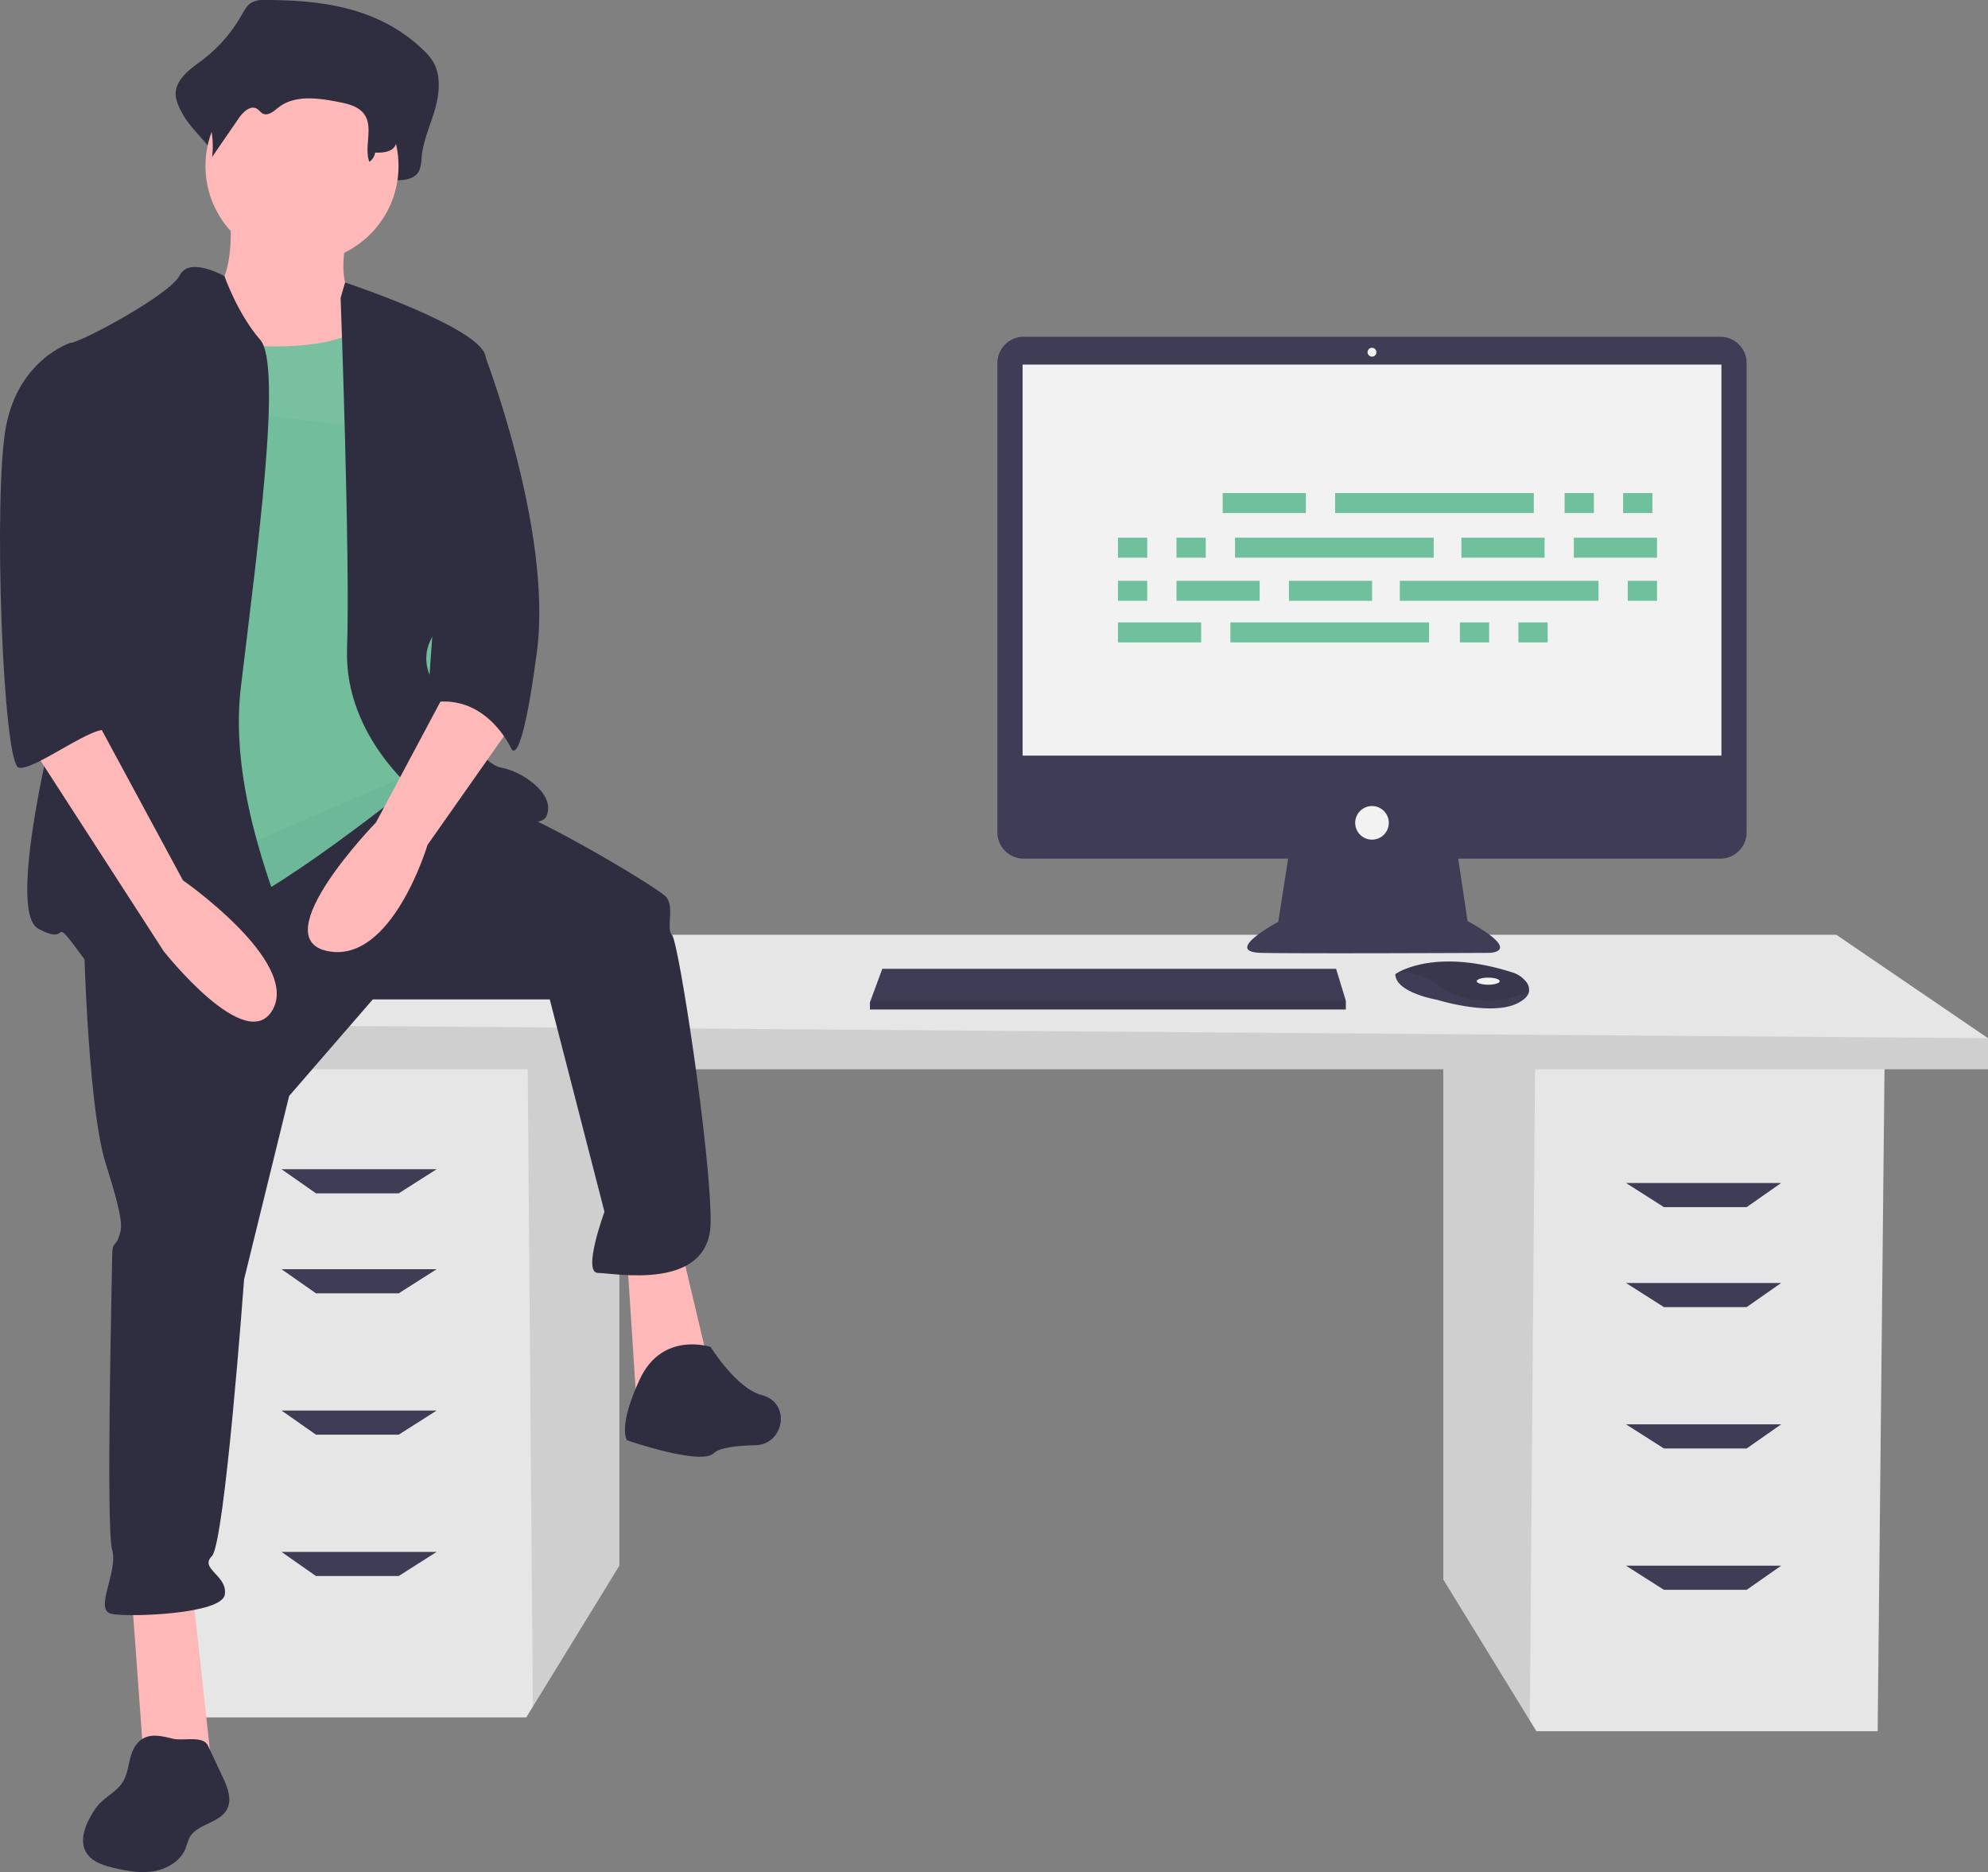 <?xml version="1.0" encoding="UTF-8" standalone="no"?>
<svg
   xmlns:dc="http://purl.org/dc/elements/1.1/"
   xmlns:cc="http://creativecommons.org/ns#"
   xmlns:rdf="http://www.w3.org/1999/02/22-rdf-syntax-ns#"
   xmlns:svg="http://www.w3.org/2000/svg"
   xmlns="http://www.w3.org/2000/svg"
   version="1.1"
   viewBox="0 0 711.188 669.683"
   height="669.683"
   width="711.188"
   data-name="Layer 1"
   id="b52d7e2d-d80f-4111-b6ed-d15502ee1edd">
  <rect x="0" y="0" width="711.188" height="669.683" fill="#808080" stroke="none"/>
  <defs
     id="defs104" />
  <title
     id="title2">feeling_proud</title>
  <polygon
     id="polygon4"
     fill="#e6e6e6"
     points="516.326 380.018 516.326 565.013 547.27 615.443 549.625 619.279 671.722 619.279 674.189 380.018 516.326 380.018" />
  <polygon
     id="polygon6"
     opacity="0.1"
     points="516.326 380.018 516.326 565.013 547.27 615.443 549.169 380.018 516.326 380.018" />
  <polygon
     id="polygon8"
     fill="#e6e6e6"
     points="221.566 375.084 221.566 560.08 190.622 610.51 188.267 614.345 66.17 614.345 63.703 375.084 221.566 375.084" />
  <polygon
     id="polygon10"
     opacity="0.1"
     points="221.566 375.084 221.566 560.08 190.622 610.51 188.723 375.084 221.566 375.084" />
  <polygon
     id="polygon12"
     fill="#e6e6e6"
     points="711.188 371.385 711.188 382.484 47.67 382.484 47.67 366.451 109.335 334.385 656.923 334.385 711.188 371.385" />
  <polygon
     id="polygon14"
     opacity="0.1"
     points="711.188 371.385 711.188 382.484 47.67 382.484 47.67 366.451 711.188 371.385" />
  <polygon
     id="polygon16"
     fill="#3f3d56"
     points="142.635 426.883 113.035 426.883 100.702 418.25 156.201 418.25 142.635 426.883" />
  <polygon
     id="polygon18"
     fill="#3f3d56"
     points="142.635 462.649 113.035 462.649 100.702 454.016 156.201 454.016 142.635 462.649" />
  <polygon
     id="polygon20"
     fill="#3f3d56"
     points="142.635 513.215 113.035 513.215 100.702 504.581 156.201 504.581 142.635 513.215" />
  <polygon
     id="polygon22"
     fill="#3f3d56"
     points="142.635 563.78 113.035 563.78 100.702 555.147 156.201 555.147 142.635 563.78" />
  <polygon
     id="polygon24"
     fill="#3f3d56"
     points="595.257 431.816 624.857 431.816 637.19 423.183 581.691 423.183 595.257 431.816" />
  <polygon
     id="polygon26"
     fill="#3f3d56"
     points="595.257 467.582 624.857 467.582 637.19 458.949 581.691 458.949 595.257 467.582" />
  <polygon
     id="polygon28"
     fill="#3f3d56"
     points="595.257 518.148 624.857 518.148 637.19 509.515 581.691 509.515 595.257 518.148" />
  <polygon
     id="polygon30"
     fill="#3f3d56"
     points="595.257 568.713 624.857 568.713 637.19 560.08 581.691 560.08 595.257 568.713" />
  <path
     id="path32"
     fill="#3f3d56"
     transform="translate(-244.406 -115.159)"
     d="M859.82,235.615H610.634a9.423,9.423,0,0,0-9.424,9.424V412.897a9.423,9.423,0,0,0,9.424,9.424h94.593l-3.544,22.626s-20.253,10.759-6.013,11.076,81.328,0,81.328,0,12.974,0-7.595-11.392l-3.334-22.31h93.75a9.423,9.423,0,0,0,9.424-9.424V245.039A9.423,9.423,0,0,0,859.82,235.615Z" />
  <rect
     id="rect34"
     fill="#f2f2f2"
     height="139.871"
     width="249.996"
     y="130.424"
     x="365.823" />
  <circle
     id="circle36"
     fill="#f2f2f2"
     r="1.582"
     cy="125.994"
     cx="490.821" />
  <circle
     id="circle38"
     fill="#f2f2f2"
     r="6.013"
     cy="294.346"
     cx="490.821" />
  <polygon
     id="polygon40"
     fill="#3f3d56"
     points="481.452 357.952 481.452 361.117 311.202 361.117 311.202 358.585 311.436 357.952 315.632 346.56 477.971 346.56 481.452 357.952" />
  <path
     id="path42"
     fill="#3f3d56"
     transform="translate(-244.406 -115.159)"
     d="M791.376,470.013c-.31,1.326-1.481,2.725-4.127,4.047-9.493,4.747-28.797-1.266-28.797-1.266s-14.873-2.532-14.873-9.177a11.866,11.866,0,0,1,1.304-.775c3.991-2.112,17.225-7.322,40.691.221a9.786,9.786,0,0,1,4.46,2.923A4.667,4.667,0,0,1,791.376,470.013Z" />
  <path
     id="path44"
     opacity="0.1"
     transform="translate(-244.406 -115.159)"
     d="M791.376,470.013c-11.62,4.452-21.977,4.785-32.607-2.598a23.343,23.343,0,0,0-13.886-4.573c3.991-2.112,17.225-7.322,40.691.221a9.786,9.786,0,0,1,4.46,2.923A4.667,4.667,0,0,1,791.376,470.013Z" />
  <ellipse
     id="ellipse46"
     fill="#f2f2f2"
     ry="1.266"
     rx="4.114"
     cy="350.99"
     cx="532.4" />
  <polygon
     id="polygon48"
     opacity="0.1"
     points="481.452 357.952 481.452 361.117 311.202 361.117 311.202 358.585 311.436 357.952 481.452 357.952" />
  <path
     id="path50"
     fill="#2f2e41"
     transform="translate(-244.406 -115.159)"
     d="M339.068,115.159a8.554,8.554,0,0,0-4.961,1.108c-1.476,1.011-2.406,2.782-3.356,4.429a52.986,52.986,0,0,1-14.434,16.305c-4.289,3.142-9.742,7.06-9.008,12.853a17.372,17.372,0,0,0,2.091,5.426c3.957,7.987,14.754,14.159,13.692,23.273,3.931-6.581-1.327-9.835,2.604-16.416,1.872-3.134,5.124-6.672,7.951-4.704.946.659,1.568,1.841,2.553,2.419,2.351,1.38,4.853-1.258,6.934-3.126,7.177-6.443,17.383-4.755,26.314-2.747,4.216.948,8.847,2.191,11.34,6.221,3.277,5.298-3.113,11.02-4.728,17.01a3.264,3.264,0,0,0,3.503,4.062c2.68-.264,5.854-.481,6.013-1.657,3.372.12,7.503-.262,8.947-3.772a14.762,14.762,0,0,0,.693-4.293c.53-5.897,3.033-11.277,4.691-16.89s2.379-12.191-.419-17.167a19.864,19.864,0,0,0-3.666-4.456C379.94,117.67,359.063,115.136,339.068,115.159Z" />
  <path
     id="path52"
     fill="#ffb8b8"
     transform="translate(-244.406 -115.159)"
     d="M326.544,190.064s3.453,28.778-9.209,31.081,11.511,41.441,11.511,41.441l57.557,6.907-13.814-46.045s-9.209-3.453-3.453-26.476S326.544,190.064,326.544,190.064Z" />
  <polygon
     id="polygon54"
     fill="#ffb8b8"
     points="47.028 569.318 51.633 632.631 75.806 632.631 68.9 569.318 47.028 569.318" />
  <polygon
     id="polygon56"
     fill="#ffb8b8"
     points="224.303 449.6 227.756 502.552 254.233 491.041 243.872 447.298 224.303 449.6" />
  <path
     id="path58"
     fill="#2f2e41"
     transform="translate(-244.406 -115.159)"
     d="M274.167,442.738s1.151,66.766,8.058,88.637,5.756,23.023,4.605,26.476-2.302,1.151-2.302,6.907-2.302,96.695,0,104.753-6.907,21.872,0,23.023,39.139,0,40.29-6.907-9.209-9.209-4.605-13.814,11.511-98.998,11.511-98.998l16.116-65.615,29.93-34.534H441.082l19.569,75.975s-8.058,21.872-2.302,21.872,40.29,6.907,40.29-18.418S487.127,451.947,484.825,449.645s1.151-10.36-2.302-13.814-43.743-27.627-58.708-32.232S387.857,393.515,387.857,393.515Z" />
  <path
     id="path60"
     fill="#2f2e41"
     transform="translate(-244.406 -115.159)"
     d="M498.639,596.991s-17.267-5.756-25.325,11.511-4.605,21.872-4.605,21.872,26.476,9.209,31.081,4.605c2.003-2.003,8.365-2.699,14.913-2.846,9.973-.224,12.626-14.333,3.207-17.619q-.421-.147-.853-.255C507.848,611.955,498.639,596.991,498.639,596.991Z" />
  <circle
     id="circle62"
     fill="#ffb8b8"
     r="34.534"
     cy="59.365"
     cx="108.038" />
  <path
     style="fill:#70c09d;fill-opacity:0.941"
     id="path64"
     fill="#6c63ff"
     transform="translate(-244.406 -115.159)"
     d="M307.55,235.534s56.406,11.511,70.219-6.907,19.569,51.801,19.569,51.801l6.907,73.673-10.36,40.29s-54.103,43.743-71.37,47.197-43.743,5.756-43.743,5.756,8.058-127.776,8.058-130.078S307.55,235.534,307.55,235.534Z" />
  <path
     id="path66"
     fill="#2f2e41"
     transform="translate(-244.406 -115.159)"
     d="M324.704,213.945s-12.55-7.189-16.003-.282S273.016,237.836,269.562,237.836s6.907,95.544,2.302,107.056S245.389,440.436,258.051,447.343s3.453-6.907,16.116,10.36,74.824,17.267,78.277,10.36-27.627-58.708-21.872-107.056,14.965-115.114,6.907-124.323S324.704,213.945,324.704,213.945Z" />
  <path
     id="path68"
     fill="#2f2e41"
     transform="translate(-244.406 -115.159)"
     d="M366.258,221.72l1.603-5.518s47.895,15.878,50.198,26.238,1.151,82.882-6.907,88.637-19.569,14.965-11.511,28.778,17.267,28.778,24.174,29.93,19.569,9.209,16.116,17.267-44.894-6.907-44.894-6.907-27.627-20.72-26.476-52.952S366.258,221.72,366.258,221.72Z" />
  <path
     id="path70"
     fill="#ffb8b8"
     transform="translate(-244.406 -115.159)"
     d="M406.548,357.554l-27.627,51.801s-40.29,41.441-17.267,46.045,35.685-37.987,35.685-37.987l29.93-42.592Z" />
  <path
     id="path72"
     fill="#2f2e41"
     transform="translate(-244.406 -115.159)"
     d="M340.75,124.195a7.838,7.838,0,0,0-4.039.783,9.413,9.413,0,0,0-2.732,3.131,39.773,39.773,0,0,1-11.75,11.524c-3.491,2.221-7.93,4.99-7.333,9.084a11.359,11.359,0,0,0,1.702,3.835,30.163,30.163,0,0,1,3.665,18.801l9.6-13.954c1.524-2.215,4.171-4.715,6.472-3.324.77.466,1.276,1.301,2.078,1.71,1.914.975,3.95-.889,5.644-2.21,5.842-4.554,14.15-3.361,21.421-1.942,3.432.67,7.202,1.549,9.231,4.397,3.372,4.733-.149,11.572,1.819,17.04a5.023,5.023,0,0,0,2.079-3.317c2.745.085,6.107-.185,7.283-2.666a9.188,9.188,0,0,0,.564-3.034c.432-4.168,2.469-7.971,3.819-11.938s1.937-8.616-.341-12.133a14.681,14.681,0,0,0-2.984-3.149C374.022,125.97,357.027,124.178,340.75,124.195Z" />
  <path
     id="path74"
     fill="#2f2e41"
     transform="translate(-244.406 -115.159)"
     d="M406.548,237.836l10.725,2.847s24.96,63.919,19.204,107.662-9.209,34.534-9.209,34.534-9.209-20.72-29.93-16.116Z" />
  <path
     id="path76"
     fill="#2f2e41"
     transform="translate(-244.406 -115.159)"
     d="M293.029,739.422c-2.776,3.772-2.219,9.165-4.678,13.151-2.131,3.455-6.148,5.267-8.814,8.329a22.326,22.326,0,0,0-2.266,3.26c-2.473,4.143-4.483,9.452-2.048,13.616,1.959,3.35,6.078,4.66,9.855,5.552,4.774,1.128,9.734,2.031,14.564,1.169s9.549-3.819,11.271-8.412a32.5,32.5,0,0,1,1.205-3.401c2.617-5.153,10.827-5.209,13.506-10.33,1.875-3.584.151-7.916-1.571-11.576l-5.261-11.177c-1.746-3.709-8.824-1.576-12.513-2.465C301.465,735.978,296.491,734.701,293.029,739.422Z" />
  <path
     id="path78"
     fill="#ffb8b8"
     transform="translate(-244.406 -115.159)"
     d="M254.598,380.577l48.348,74.824s29.93,37.987,39.139,20.72-32.232-46.045-32.232-46.045L278.772,372.519Z" />
  <path
     id="path80"
     fill="#2f2e41"
     transform="translate(-244.406 -115.159)"
     d="M278.772,240.138,269.562,237.836s-18.418,5.756-23.023,29.93-1.151,120.869,4.605,122.02,28.427-16.837,32.056-13.023-7.882-15.756-4.429-26.116S278.772,240.138,278.772,240.138Z" />
  <rect
     id="ad41612f-86f7-46b2-a964-3a5da7bcf3cf"
     data-name="Rectangle 55"
     x="437.407"
     y="176.363"
     width="29.752"
     height="7.163"
     style="fill:#70c09d;fill-opacity:1" />
  <rect
     id="b9a0b375-cc2a-4c59-8850-661af54e4f62"
     data-name="Rectangle 56"
     x="559.722"
     y="176.363"
     width="10.468"
     height="7.163"
     style="fill:#70c09d;fill-opacity:1" />
  <rect
     id="e174c2ab-9bc5-41ec-b37c-b06fbf8a9878"
     data-name="Rectangle 57"
     x="580.659"
     y="176.363"
     width="10.468"
     height="7.163"
     style="fill:#70c09d;fill-opacity:1" />
  <rect
     id="ba2479ac-4c7d-43b4-a028-73b1e20e4002"
     data-name="Rectangle 58"
     x="477.628"
     y="176.363"
     width="71.075"
     height="7.163"
     style="fill:#70c09d;fill-opacity:1" />
  <rect
     id="ac60ef86-00f2-480b-8171-28b6fdfc1958"
     data-name="Rectangle 59"
     x="399.941"
     y="222.644"
     width="29.752"
     height="7.163"
     style="fill:#70c09d;fill-opacity:1" />
  <rect
     id="b3d8298d-cd65-487a-8b19-4cee946356e7"
     data-name="Rectangle 60"
     x="522.256"
     y="222.644"
     width="10.468"
     height="7.163"
     style="fill:#70c09d;fill-opacity:1" />
  <rect
     id="ed27f15f-f0c4-4569-8330-a6688f8e356c"
     data-name="Rectangle 61"
     x="543.193"
     y="222.644"
     width="10.468"
     height="7.163"
     style="fill:#70c09d;fill-opacity:1" />
  <rect
     id="f685c005-adaf-4d60-acda-005b037d82a6"
     data-name="Rectangle 62"
     x="440.162"
     y="222.644"
     width="71.075"
     height="7.163"
     style="fill:#70c09d;fill-opacity:1" />
  <rect
     id="eca7c7fc-83f8-48ca-a588-6606db47af3f"
     data-name="Rectangle 63"
     x="522.807"
     y="192.341"
     width="29.752"
     height="7.163"
     style="fill:#70c09d;fill-opacity:1" />
  <rect
     id="a71b5b2f-f8b9-481d-a301-5e3357e5fe42"
     data-name="Rectangle 64"
     x="563.028"
     y="192.341"
     width="29.752"
     height="7.163"
     style="fill:#70c09d;fill-opacity:1" />
  <rect
     id="abb3a25a-f854-41fc-8391-e6ad9fbe2417"
     data-name="Rectangle 66"
     x="399.941"
     y="192.341"
     width="10.468"
     height="7.163"
     style="fill:#70c09d;fill-opacity:1" />
  <rect
     id="add2b425-b775-4eb5-9c25-8c4c14f957c9"
     data-name="Rectangle 67"
     x="420.878"
     y="192.341"
     width="10.468"
     height="7.163"
     style="fill:#70c09d;fill-opacity:1" />
  <rect
     id="b7159612-3b84-4b0b-a885-612eaab04c06"
     data-name="Rectangle 68"
     x="441.815"
     y="192.341"
     width="71.075"
     height="7.163"
     style="fill:#70c09d;fill-opacity:1" />
  <rect
     id="edfc7301-4de5-47dc-80e2-1ae2da982d6d"
     data-name="Rectangle 69"
     x="461.099"
     y="207.768"
     width="29.752"
     height="7.163"
     style="fill:#70c09d;fill-opacity:1" />
  <rect
     id="e1009f91-6275-4375-80fa-0d778e331fdc"
     data-name="Rectangle 70"
     x="420.878"
     y="207.768"
     width="29.752"
     height="7.163"
     style="fill:#70c09d;fill-opacity:1" />
  <rect
     id="a060fb9f-1f1a-4862-9a69-16dd49199e18"
     data-name="Rectangle 71"
     x="399.941"
     y="207.768"
     width="10.468"
     height="7.163"
     style="fill:#70c09d;fill-opacity:1" />
  <rect
     id="b6754d5f-104f-449c-b9a9-cf9ac82bf5fe"
     data-name="Rectangle 73"
     x="582.312"
     y="207.768"
     width="10.468"
     height="7.163"
     style="fill:#70c09d;fill-opacity:1" />
  <rect
     id="e6ed1ccd-2cfd-450f-a339-07df3a1ee6bb"
     data-name="Rectangle 74"
     x="500.768"
     y="207.768"
     width="71.075"
     height="7.163"
     style="fill:#70c09d;fill-opacity:1" />
</svg>
